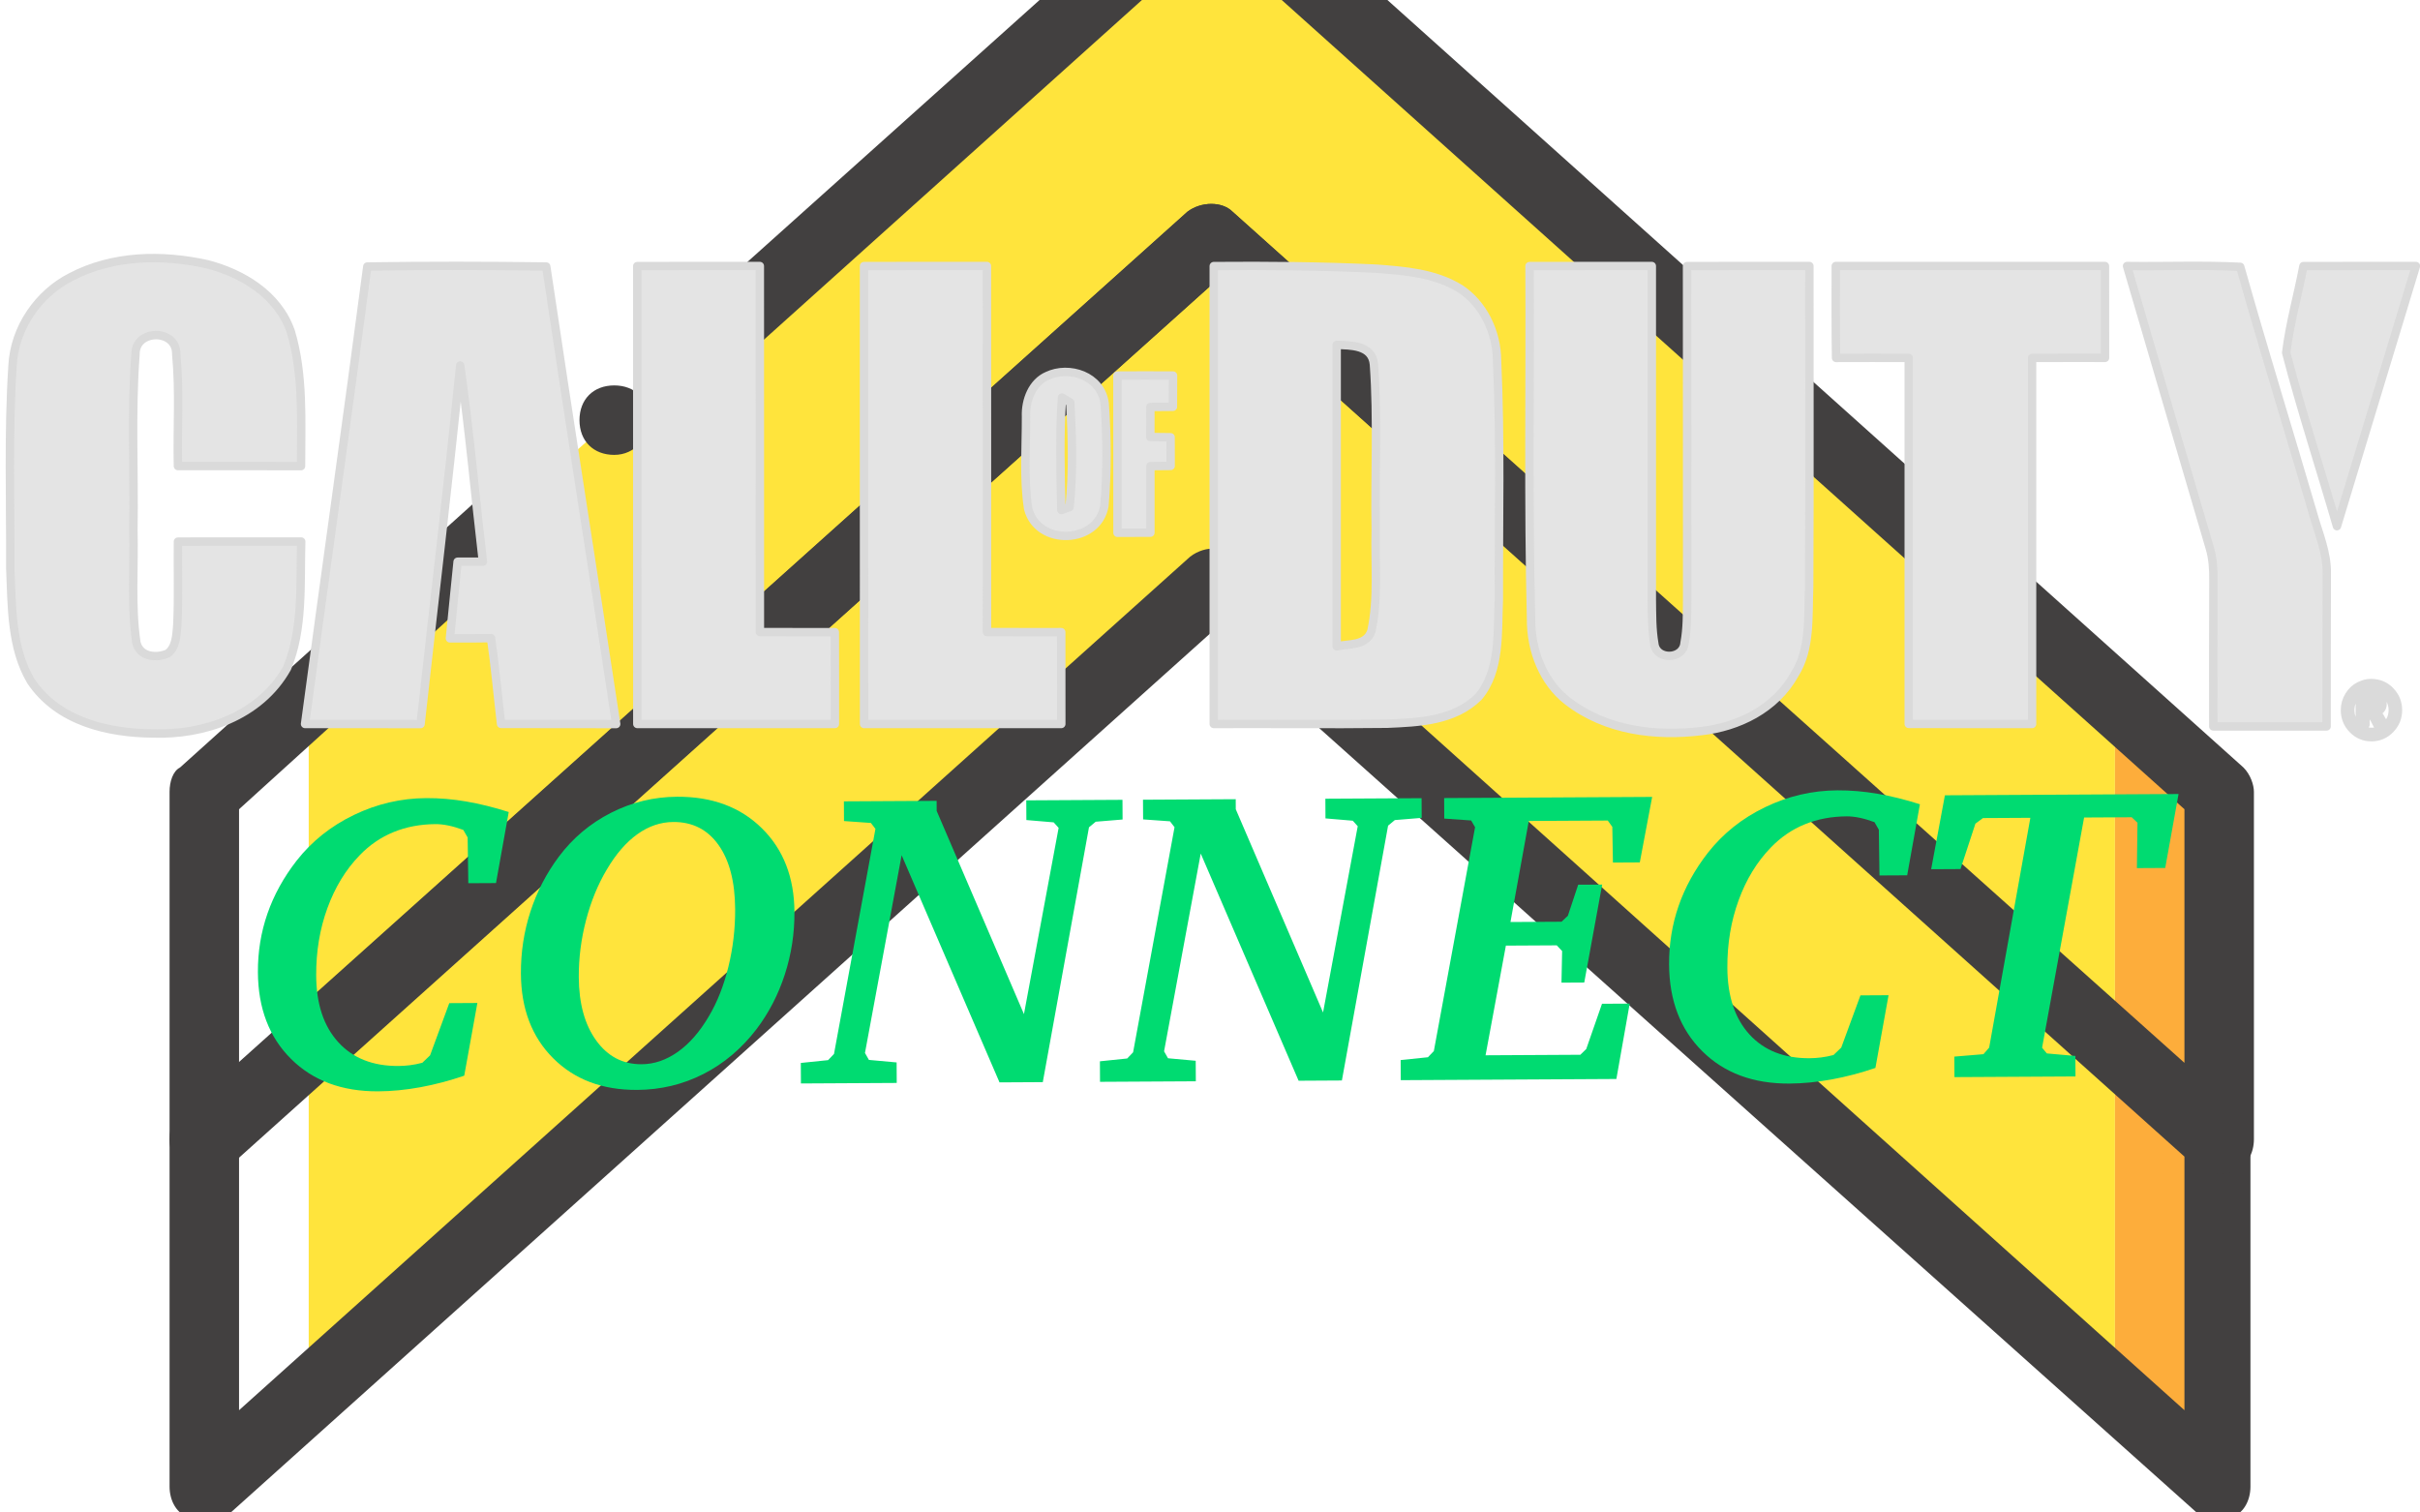 <?xml version="1.0" encoding="UTF-8" standalone="no"?>
<!DOCTYPE svg PUBLIC "-//W3C//DTD SVG 1.1//EN" "http://www.w3.org/Graphics/SVG/1.1/DTD/svg11.dtd">

<!-- Created with Vectornator (http://vectornator.io/) -->
<svg height="100%" stroke-miterlimit="10" style="fill-rule:nonzero;clip-rule:evenodd;stroke-linecap:round;stroke-linejoin:round;" version="1.1" viewBox="0 0 2880 1800" width="100%" xml:space="preserve" xmlns="http://www.w3.org/2000/svg" xmlns:vectornator="http://vectornator.io" xmlns:xlink="http://www.w3.org/1999/xlink">
<defs>
<clipPath id="TextBounds">
<rect height="547.88" width="2518.48" x="195.603" y="789.747"/>
</clipPath>
<filter color-interpolation-filters="sRGB" filterUnits="userSpaceOnUse" height="1663.64" id="Filter" width="7575.45" x="0" y="231.867">
<feDropShadow dx="-3.6732e-05" dy="10" flood-color="#141414" flood-opacity="0.667" height="1663.64" stdDeviation="5" width="7575.45"/>
</filter>
<filter color-interpolation-filters="sRGB" filterUnits="userSpaceOnUse" height="1730.51" id="Filter_2" width="8610.16" x="0" y="0">
<feDropShadow dx="-3.6732e-05" dy="10" flood-color="#cbcbcb" flood-opacity="0.265" height="1730.51" stdDeviation="5" width="8610.16"/>
</filter>
</defs>
<g id="Layer-3" vectornator:layerName="Layer 3">
<g opacity="0.792">
<path d="M1442.08-132.526L367.168 818.355L367.168 1231.78L367.168 1645.2L1442.08 694.328L2516.99 1645.2L2516.99 1231.78L2516.99 818.355L1442.08-132.526Z" fill="#ffdd09" fill-rule="evenodd" opacity="1" stroke="none"/>
<path d="M2641.01 1769.23L2641.01 1355.81L2641.01 942.383L2516.99 830.758L2516.99 1231.78L2516.99 1645.2" fill="#fd9808" fill-rule="evenodd" opacity="1" stroke="none"/>
<path d="M367.168 1645.2L367.168 1231.78L367.168 830.758L243.14 942.383L243.14 1355.81L243.14 1769.23" fill="#ffffff" fill-rule="evenodd" opacity="1" stroke="none"/>
<g opacity="1">
<path d="M2641.01 1810.58C2632.74 1810.58 2620.34 1806.44 2612.08 1798.17L1442.08 752.204L272.083 1802.31C259.681 1810.58 243.145 1814.71 226.605 1806.44C210.07 1802.31 201.799 1785.77 201.799 1769.23L201.799 1355.81C201.799 1343.4 205.932 1331 214.202 1326.87L1413.14 251.96C1429.67 239.557 1454.48 239.557 1466.88 251.96L2665.82 1326.87C2674.09 1335.14 2678.22 1347.54 2678.22 1355.81L2678.22 1769.23C2678.22 1785.77 2669.95 1802.31 2653.42 1806.44C2653.42 1810.58 2645.15 1810.58 2641.01 1810.58ZM1442.08 652.982C1450.35 652.982 1462.75 657.114 1471.02 665.384L2599.67 1678.28L2599.67 1376.48L1442.08 338.78L284.486 1376.48L284.486 1678.28L1413.14 665.384C1421.4 657.119 1433.81 652.982 1442.08 652.982Z" fill="#110e0e" fill-rule="evenodd" opacity="1" stroke="none"/>
<path d="M2641.01 1397.15C2632.74 1397.15 2620.34 1393.02 2612.08 1384.75L1442.08 338.78L272.083 1388.88C259.681 1397.15 243.145 1401.29 226.605 1393.02C210.07 1388.88 201.799 1372.34 201.799 1355.81L201.799 942.383C201.799 929.98 205.932 917.577 214.202 913.445L586.286 578.57C602.821 562.034 627.626 566.167 644.167 582.703C660.707 599.238 656.57 624.043 640.034 640.584L284.486 963.056L284.486 1264.86L1413.14 251.96C1429.67 239.557 1454.48 239.557 1466.88 251.96L2599.67 1264.86L2599.67 963.056L1442.08-74.645L871.549 438.002C855.014 454.537 830.208 450.405 813.668 433.869C797.133 417.334 801.265 392.528 817.801 375.988L1417.27-161.464C1433.81-173.867 1458.61-173.867 1471.02-161.464L2669.95 913.44C2678.22 921.71 2682.35 934.113 2682.35 942.378L2682.35 1355.8C2682.35 1372.34 2674.08 1388.88 2657.55 1393.01C2653.42 1397.15 2645.15 1397.15 2641.01 1397.15Z" fill="#110e0e" fill-rule="evenodd" opacity="1" stroke="none"/>
<path d="M772.327 500.016C772.327 475.21 755.792 458.675 730.986 458.675C706.181 458.675 689.645 475.21 689.645 500.016C689.645 524.821 706.181 541.357 730.986 541.357C755.792 541.357 772.327 520.689 772.327 500.016" fill="#110e0e" fill-rule="evenodd" opacity="1" stroke="none"/>
</g>
</g>
</g>
<g id="Layer-4" vectornator:layerName="Layer 4"/>
<g id="Layer-1" vectornator:layerName="Layer 1">
<g fill="#00db71" filter="url(#Filter)" opacity="1" stroke="none" vectornator:shadowAngle="1.5708" vectornator:shadowColor="#141414" vectornator:shadowOffset="10" vectornator:shadowOpacity="0.666574" vectornator:shadowRadius="10">
<path clip-path="url(#TextBounds)" d="M605.444 966.383L590.284 1050.94L557.325 1051.12L556.537 996.682L551.361 987.677C544.837 985.271 538.846 983.514 533.387 982.405C527.928 981.295 522.92 980.753 518.363 980.778C500.297 980.878 483.672 984.021 468.488 990.208C453.303 996.395 439.804 1005.63 427.99 1017.9C411.482 1034.92 398.698 1055.86 389.639 1080.73C380.579 1105.6 376.129 1132.36 376.286 1161.01C376.472 1194.86 385.244 1221.3 402.602 1240.33C419.959 1259.36 443.775 1268.79 474.048 1268.62C478.605 1268.6 483.242 1268.29 487.959 1267.69C492.676 1267.1 497.553 1266.13 502.592 1264.8L511.82 1255.97L534.672 1193.83L568.119 1193.64L552.481 1280.16C535.099 1286.11 517.749 1290.68 500.432 1293.87C483.115 1297.06 466.319 1298.7 450.043 1298.79C407.075 1299.02 372.54 1286.19 346.436 1260.29C320.333 1234.39 307.164 1199.96 306.927 1156.99C306.794 1132.74 310.572 1109.53 318.263 1087.35C325.954 1065.17 337.557 1044.11 353.072 1024.17C371.175 1001.12 393.903 983.009 421.256 969.838C448.609 956.666 477.259 949.998 507.206 949.833C522.831 949.747 538.708 951.084 554.837 953.844C570.965 956.604 587.834 960.783 605.444 966.383Z" fill-rule="evenodd"/>
<path clip-path="url(#TextBounds)" d="M874.882 1081.85C874.703 1049.29 868.093 1023.86 855.052 1005.54C842.012 987.217 824.099 978.12 801.313 978.245C786.176 978.328 771.92 983.168 758.545 992.763C745.17 1002.36 733.08 1016.3 722.276 1034.59C711.631 1052.39 703.36 1072.54 697.461 1095.03C691.563 1117.52 688.676 1140.16 688.802 1162.95C688.974 1194.36 695.908 1219.51 709.603 1238.4C723.297 1257.28 741.294 1266.67 763.591 1266.54C778.565 1266.46 792.943 1261.54 806.724 1251.78C820.505 1242.02 832.797 1227.91 843.601 1209.46C853.6 1192.64 861.345 1173.03 866.837 1150.62C872.329 1128.21 875.011 1105.28 874.882 1081.85ZM805.786 948.191C847.452 947.962 881.091 960.472 906.702 985.722C932.313 1010.97 945.232 1044.19 945.459 1085.36C945.599 1110.92 941.789 1135.68 934.026 1159.65C926.264 1183.62 915.031 1205.32 900.327 1224.77C882.55 1247.98 861.449 1265.8 837.021 1278.22C812.594 1290.65 786.301 1296.94 758.144 1297.09C716.966 1297.32 683.694 1284.76 658.326 1259.43C632.958 1234.1 620.16 1200.52 619.929 1158.69C619.789 1133.14 623.56 1108.54 631.242 1084.9C638.925 1061.25 650.198 1039.46 665.063 1019.52C681.705 997.295 702.402 979.888 727.155 967.3C751.907 954.713 778.117 948.343 805.786 948.191Z" fill-rule="evenodd"/>
<path clip-path="url(#TextBounds)" d="M1004.31 953.69L1114.66 953.083L1114.72 965.046L1218.59 1206.91L1259.85 985.244L1253.96 978.685L1221.47 975.934L1221.34 952.496L1335.84 951.867L1335.97 975.304L1304 977.921L1295.98 984.557L1241.01 1287.84L1189.5 1288.13L1073.02 1017.77L1029.39 1253.12L1034.07 1261.39L1067.05 1264.39L1067.19 1288.8L953.173 1289.43L953.039 1265.01L985.492 1261.66L992.531 1254.3L1041.84 986.443L1036.43 979.393L1004.43 977.128L1004.31 953.69Z" fill-rule="evenodd"/>
<path clip-path="url(#TextBounds)" d="M1360.26 951.732L1470.61 951.125L1470.67 963.088L1574.54 1204.95L1615.81 983.286L1609.91 976.726L1577.42 973.975L1577.29 950.538L1691.8 949.908L1691.92 973.345L1659.96 975.963L1651.94 982.599L1596.96 1285.88L1545.45 1286.17L1428.97 1015.81L1385.34 1251.16L1390.03 1259.43L1423 1262.43L1423.14 1286.84L1309.12 1287.47L1308.99 1263.05L1341.44 1259.7L1348.48 1252.34L1397.79 984.485L1392.38 977.435L1360.39 975.169L1360.26 951.732Z" fill-rule="evenodd"/>
<path clip-path="url(#TextBounds)" d="M1718.65 949.76L1966.21 948.399L1951.5 1026.36L1919.52 1026.54L1918.79 984.06L1913.38 976.522L1819.39 977.039L1797.59 1097.28L1858.38 1096.94L1865.91 1089.82L1878.16 1052.89L1906.72 1052.73L1885.39 1169.31L1858.29 1169.45L1859.06 1131.85L1852.67 1125.05L1792.13 1125.38L1767.94 1255.89L1880.73 1255.27L1887.78 1248.4L1906.52 1194.58L1939.48 1194.4L1923.62 1284.09L1667.03 1285.5L1666.9 1261.57L1699.35 1258.22L1706.39 1250.86L1755.46 984.471L1750.78 976.44L1718.78 974.174L1718.65 949.76Z" fill-rule="evenodd"/>
<path clip-path="url(#TextBounds)" d="M2284.86 957.144L2269.7 1041.7L2236.74 1041.88L2235.96 987.442L2230.78 978.438C2224.25 976.032 2218.26 974.275 2212.8 973.165C2207.35 972.056 2202.34 971.514 2197.78 971.539C2179.72 971.638 2163.09 974.782 2147.91 980.969C2132.72 987.156 2119.22 996.386 2107.41 1008.66C2090.9 1025.68 2078.12 1046.62 2069.06 1071.49C2060 1096.36 2055.55 1123.12 2055.7 1151.77C2055.89 1185.62 2064.66 1212.06 2082.02 1231.09C2099.38 1250.12 2123.19 1259.55 2153.47 1259.38C2158.02 1259.36 2162.66 1259.05 2167.38 1258.45C2172.09 1257.86 2176.97 1256.9 2182.01 1255.57L2191.24 1246.73L2214.09 1184.59L2247.54 1184.4L2231.9 1270.92C2214.52 1276.87 2197.17 1281.44 2179.85 1284.63C2162.53 1287.82 2145.74 1289.46 2129.46 1289.55C2086.49 1289.78 2051.96 1276.95 2025.85 1251.05C1999.75 1225.16 1986.58 1190.72 1986.35 1147.75C1986.21 1123.5 1989.99 1100.29 1997.68 1078.11C2005.37 1055.93 2016.97 1034.87 2032.49 1014.93C2050.59 991.88 2073.32 973.77 2100.67 960.598C2128.03 947.427 2156.68 940.759 2186.62 940.594C2202.25 940.508 2218.13 941.845 2234.25 944.604C2250.38 947.364 2267.25 951.544 2284.86 957.144Z" fill-rule="evenodd"/>
<path clip-path="url(#TextBounds)" d="M2314.59 946.482L2592.66 944.952L2576.79 1032.93L2543.1 1033.12L2543.78 979.157L2536.9 972.603L2480.26 972.915L2430.26 1246.88L2435.91 1253.68L2469.86 1256.67L2470 1281.08L2325.96 1281.87L2325.82 1257.46L2360.47 1254.58L2367.27 1246.73L2416.3 973.266L2359.9 973.577L2350.91 980.218L2333.14 1034.27L2298.23 1034.46L2314.59 946.482Z" fill-rule="evenodd"/>
</g>
</g>
<g id="Layer-2" vectornator:layerName="Layer 2">
<g filter="url(#Filter_2)" opacity="1" vectornator:shadowAngle="1.5708" vectornator:shadowColor="#cbcbcb" vectornator:shadowOffset="10" vectornator:shadowOpacity="0.265175" vectornator:shadowRadius="10">
<path d="M84.105 329.843C134.278 303.416 192.974 302.592 246.751 314.495C287.499 325.051 330.742 349.981 346.127 394.75C361.511 446.331 358.185 501.356 358.254 554.734C309.398 554.509 260.542 554.734 211.755 554.659C210.722 510.34 213.972 465.796 209.745 421.626C210.646 391.081 160.542 391.306 161.235 421.85C155.968 491.324 159.988 561.247 158.747 630.946C159.925 675.407 155.761 720.483 162.282 764.578C166.301 782.246 186.814 783.593 199.773 777.604C209.745 769.893 209.96 755.744 210.999 743.841C212.593 710.751 211.346 677.661 211.762 644.571C260.68 644.421 309.537 644.496 358.462 644.496C357.007 694.73 361.165 748.183 341.622 795.122C309.19 853.142 241.554 874.928 181.956 872.914C129.427 872.39 69.275 859.288 36.634 810.395C13.28 770.867 14.112 721.606 12.241 676.396C12.587 596.209 9.746 515.88 14.874 435.85C17.023 389.809 46.267 349.157 84.105 329.843ZM437.117 317.191C508.08 316.142 579.112 316.217 650.075 317.191C677.033 498.811 705.861 680.131 733.304 861.677C687.636 861.519 641.967 861.677 596.299 861.519C592.279 827.531 589.299 793.386 584.379 759.48C568.087 759.779 551.739 759.779 535.446 759.697C538.357 729.302 541.545 698.915 544.594 668.512C554.643 668.512 564.622 668.438 574.67 668.438C565.523 590.654 558.662 512.496 547.643 435.012C533.368 577.403 516.181 719.427 500.519 861.669C454.719 861.602 408.843 861.602 363.036 861.602C387.429 680.139 413.209 498.811 437.117 317.191ZM758.39 316.666C806.97 316.517 855.618 316.592 904.266 316.592C904.336 461.828 904.266 606.989 904.336 752.218C934.065 752.375 963.795 752.3 993.524 752.3C993.663 788.759 993.594 825.135 993.594 861.602C915.216 861.684 836.838 861.527 758.46 861.602C758.321 679.982 758.46 498.287 758.39 316.666ZM1028.24 316.666C1076.96 316.517 1125.75 316.592 1174.53 316.592C1174.67 461.828 1174.53 606.989 1174.6 752.218C1204.06 752.375 1233.51 752.3 1262.96 752.3C1263.03 788.759 1263.03 825.135 1263.03 861.602L1028.31 861.602C1028.17 679.982 1028.31 498.287 1028.24 316.666ZM1444.46 316.666C1508.91 316.142 1573.42 316.666 1637.8 319.736C1671.69 322.356 1707.17 324.902 1737.39 343.393C1764.62 361.061 1781.32 394.525 1781.59 428.738C1786.04 523.516 1783.47 618.593 1783.75 713.446C1782.02 752.6 1785.83 798.124 1759.56 829.335C1730.31 858.225 1688.33 859.655 1650.84 861.302C1582.09 862.126 1513.28 861.302 1444.46 861.602C1444.39 679.982 1444.46 498.287 1444.46 316.666M1590.75 410.396C1590.82 530.029 1590.82 649.594 1590.75 769.219C1604.68 765.925 1625.88 768.995 1632.04 751.177C1640.64 711.874 1636.06 670.856 1637.24 630.721C1636.06 565.14 1639.81 499.26 1635.09 433.754C1633.09 410.172 1606.9 411.145 1590.75 410.396ZM1820.27 316.666C1868.78 316.509 1917.29 316.666 1965.8 316.592C1965.87 448.951 1965.8 581.311 1965.8 713.67C1966.08 731.189 1965.73 748.856 1968.78 766.15C1971 785.989 2003.36 785.091 2004.75 765.177C2008 748.115 2007.66 730.59 2007.86 713.296C2007.72 581.086 2007.93 448.876 2007.72 316.666C2056.23 316.442 2104.74 316.666 2153.32 316.592C2153.18 443.86 2153.75 571.129 2153.05 698.323C2151.52 733.36 2155.13 771.915 2135.87 802.384C2112.92 843.926 2068.37 865.038 2025.26 869.979C1970.66 876.717 1911.27 869.762 1865.53 834.269C1836.77 812.184 1821.73 774.153 1822.07 736.564C1818.6 596.658 1821.03 456.662 1820.27 316.666ZM2184.71 316.592L2505.08 316.592C2505.15 353.05 2505.08 389.434 2505.15 425.893C2476.18 425.893 2447.22 425.818 2418.33 425.968L2418.33 861.602C2369.39 861.602 2320.47 861.684 2271.55 861.527L2271.55 425.968C2242.72 425.893 2213.89 425.818 2185.06 425.968C2184.44 389.509 2184.78 353.05 2184.71 316.592ZM2531.35 316.592C2576.25 317.191 2621.17 315.319 2666.07 317.565C2693.65 415.412 2723.8 512.361 2752.34 609.909C2758.93 634.023 2769.74 657.597 2769.04 683.283C2768.7 743.691 2768.97 804.114 2768.84 864.521C2723.87 864.604 2678.95 864.604 2633.98 864.521C2633.98 806.584 2633.78 748.639 2634.12 690.62C2634.27 677.601 2633.49 664.342 2629.69 651.833C2596.71 540.21 2564.19 428.364 2531.35 316.592ZM2741.26 316.666C2785.88 316.509 2830.52 316.666 2875.15 316.592C2843.68 419.754 2812.64 523.067 2781.17 626.222C2761.21 557.354 2738.84 489.146 2720.74 419.747C2724.98 384.942 2734.75 351.104 2741.26 316.666Z" fill="#e4e4e4" fill-rule="evenodd" opacity="1" stroke="#dadada" stroke-linecap="butt" stroke-linejoin="round" stroke-width="10"/>
<path d="M1246.4 447.304C1272.04 435.101 1310.43 446.93 1314.66 480.319C1317.5 520.596 1317.78 561.472 1314.38 601.749C1306.62 648.082 1234.89 650.261 1223.6 605.342C1218.06 569.333 1221.17 532.275 1221.04 495.891C1220.2 476.202 1228.73 455.015 1246.4 447.304M1263.86 473.057C1260.81 517.602 1262.06 562.37 1263.1 606.989L1272.87 603.545C1277.24 562.445 1275.92 520.297 1273.77 479.047C1271.35 477.549 1266.36 474.555 1263.86 473.057ZM1329.84 446.93C1351.94 446.855 1373.98 446.78 1396.02 446.93C1395.95 459.282 1395.88 471.71 1395.88 484.137L1369.06 484.362C1369.06 496.265 1368.99 508.169 1368.99 520.072C1376.96 520.147 1385 520.222 1393.11 520.371C1393.11 531.751 1393.11 543.13 1393.18 554.509L1369.06 554.734C1369.06 581.161 1368.99 607.506 1369.06 633.948C1355.96 633.948 1342.93 634.023 1329.91 634.097C1329.84 571.653 1329.9 509.292 1329.84 446.93Z" fill="#e4e4e4" fill-rule="evenodd" opacity="1" stroke="#dadada" stroke-linecap="butt" stroke-linejoin="round" stroke-width="10"/>
<path d="M2821.43 812.903C2830.83 812.903 2838.58 816.092 2844.65 822.478C2850.73 828.871 2853.76 836.41 2853.76 845.102C2853.76 853.958 2850.68 861.542 2844.5 867.845C2838.33 874.149 2830.91 877.308 2822.25 877.308C2813.52 877.308 2806.09 874.164 2799.94 867.868C2793.8 861.572 2790.73 853.988 2790.73 845.102C2790.73 838.851 2792.35 833.108 2795.6 827.883C2798.86 822.65 2802.92 818.847 2807.81 816.466C2812.69 814.086 2817.24 812.903 2821.43 812.903ZM2822.99 819.161C2815.26 819.161 2808.99 821.774 2804.19 826.985C2799.39 832.195 2796.99 838.244 2796.99 845.109C2796.99 852.221 2799.47 858.323 2804.44 863.391C2809.4 868.467 2815.36 871.012 2822.33 871.012C2829.27 871.012 2835.22 868.467 2840.19 863.391C2845.15 858.315 2847.63 852.221 2847.63 845.109C2847.63 840.206 2846.38 835.684 2843.89 831.544C2841.39 827.404 2838.18 824.312 2834.26 822.253C2830.34 820.202 2826.58 819.161 2822.99 819.161ZM2808.39 862.305L2808.39 828.13L2824.23 828.13C2828.14 828.13 2831 829.058 2832.79 830.922C2834.57 832.787 2835.45 835.077 2835.45 837.795C2835.45 840.43 2834.71 842.549 2833.22 844.143C2831.72 845.745 2829.47 846.816 2826.45 847.393C2827.82 847.917 2828.91 848.643 2829.72 849.556C2830.53 850.462 2831.82 852.438 2833.57 855.463L2837.47 862.313L2829.12 862.313L2826.33 856.81C2824.66 853.531 2823.18 851.3 2821.91 850.103C2820.62 848.92 2818.95 848.321 2816.9 848.321L2815.14 848.321L2815.14 862.32L2808.39 862.32L2808.39 862.305ZM2815.14 842.878L2820.64 842.878C2823.42 842.878 2825.38 842.504 2826.55 841.77C2827.71 841.022 2828.3 839.809 2828.3 838.132C2828.36 836.738 2827.7 835.423 2826.58 834.726C2825.42 833.962 2823.68 833.595 2821.35 833.595L2815.14 833.595L2815.14 842.878L2815.14 842.878Z" fill="#e4e4e4" fill-rule="evenodd" opacity="1" stroke="#dadada" stroke-linecap="butt" stroke-linejoin="round" stroke-width="10"/>
</g>
</g>
</svg>
